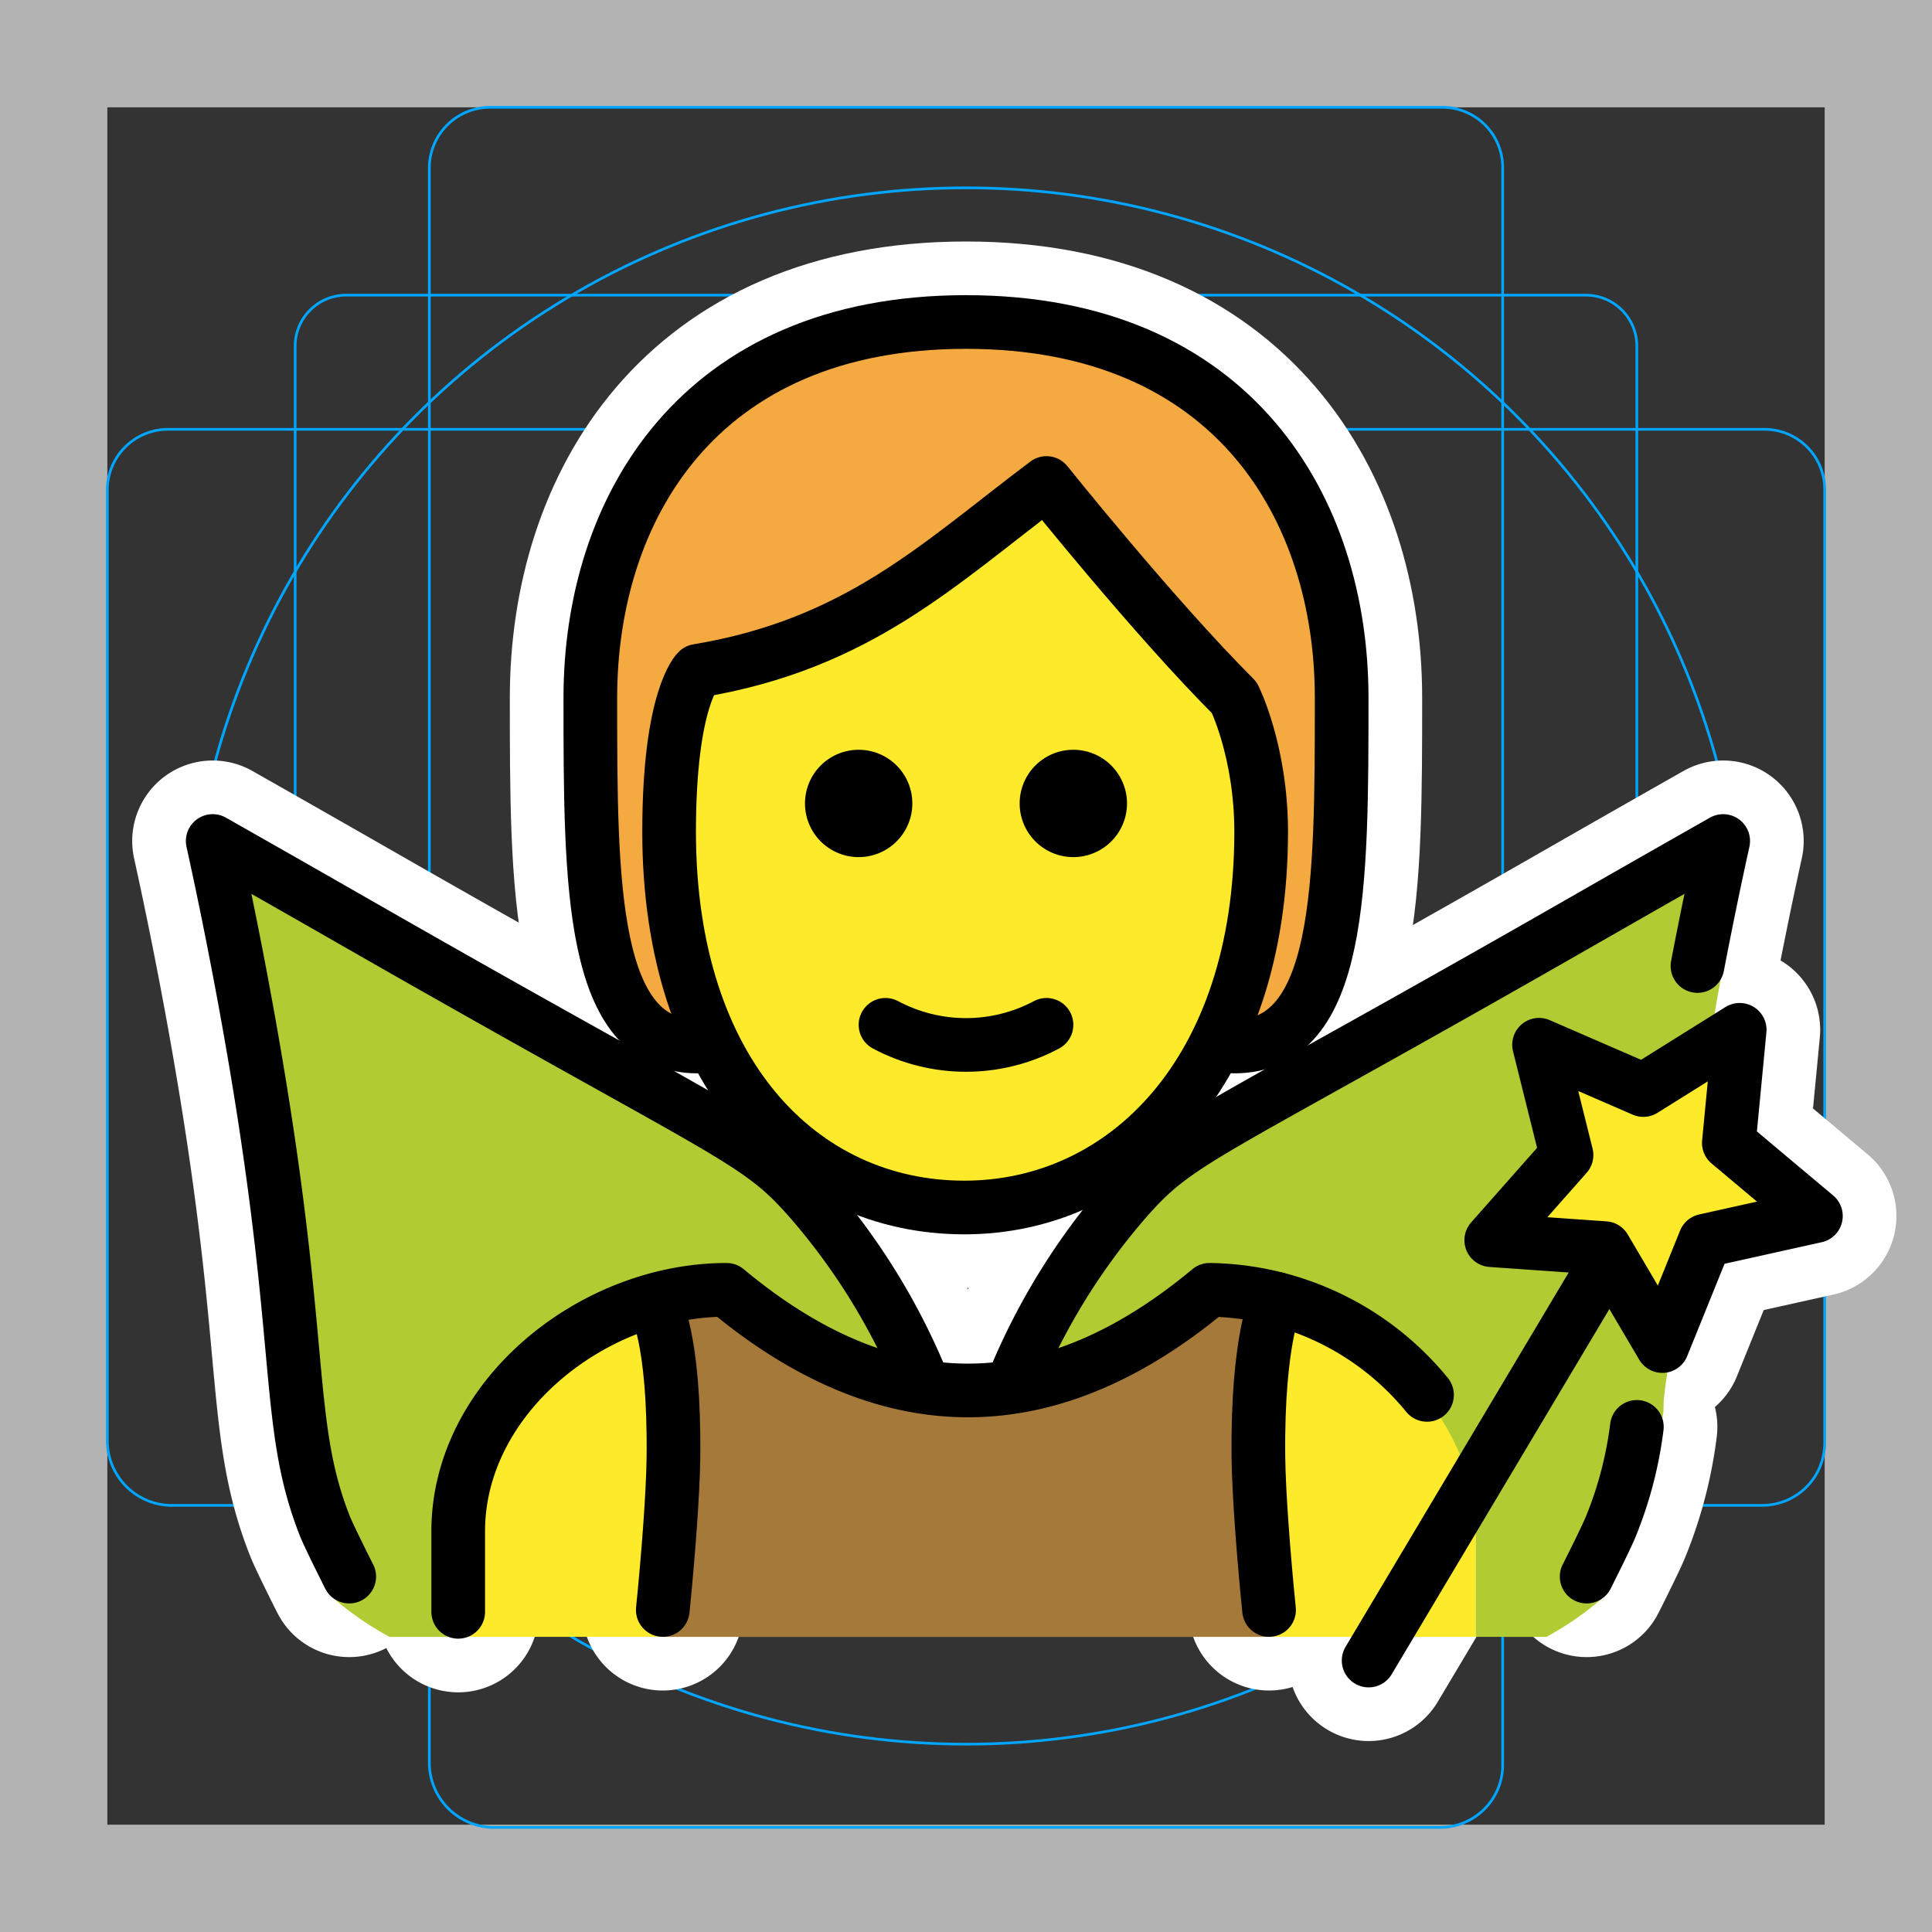 <svg viewBox="0 0 72 72" xmlns="http://www.w3.org/2000/svg">
  <rect x="0" y="0" width="72" height="72" fill="#333333" stroke="none"/>
  <path fill="#B3B3B3" d="M68 4v64H4V4h64m4-4H0v72h72V0z"/>
  <path fill="none" stroke="#00A5FF" stroke-miterlimit="10" stroke-width="0.1" d="M12.9 11h46.2c1.049 0 1.9.849 1.9 1.897v.003h0V59c0 1.049-.849 1.9-1.897 1.9H12.9A1.837 1.837 0 0111 59h0V12.9a1.899 1.899 0 011.9-1.9z"/>
  <path fill="none" stroke="#00A5FF" stroke-miterlimit="10" stroke-width="0.1" d="M18.3 4h35.5A2.243 2.243 0 0156 6.284V65.8a2.326 2.326 0 01-2.3 2.3H18.3a2.414 2.414 0 01-2.3-2.4V6.3A2.263 2.263 0 0118.3 4z"/>
  <path fill="none" stroke="#00A5FF" stroke-miterlimit="10" stroke-width="0.1" d="M68 18.3v35.5a2.326 2.326 0 01-2.3 2.3H6.3A2.414 2.414 0 014 53.7V18.3A2.263 2.263 0 016.3 16h59.5a2.243 2.243 0 012.2 2.284v.016z"/>
  <circle cx="36" cy="36" r="29" fill="none" stroke="#00A5FF" stroke-miterlimit="10" stroke-width="0.1"/>
  <g fill="none" stroke="#fff" stroke-linecap="round" stroke-linejoin="round" stroke-miterlimit="10" stroke-width="6">
    <path d="M26 39c-4 0-4-6-4-13s4-14 14-14 14 7 14 14 0 13-4 13"/>
    <path d="M24.936 31c0 9 4.937 14 11 14C41.873 45 47 40 47 31c0-3-1-5-1-5-3-3-7-8-7-8-4 3-7 6-13 7 0 0-1.064 1-1.064 6z"/>
    <path d="M37.793 51.449a24.542 24.542 0 014.25-6.833c1.982-2.23 2.903-2.25 16.866-10.248 2.225-1.275 4.066-2.321 5.309-3.026A175.422 175.422 0 0063.26 36m-4.13 22.755c.096-.188.761-1.511.906-1.88.483-1.186.807-2.43.965-3.699m-47.986 5.579c-.097-.188-.761-1.511-.907-1.88-1.587-4.025-.647-6.937-3.015-19.76-.458-2.483-.886-4.5-1.166-5.773 1.243.705 3.084 1.751 5.308 3.025 13.964 7.999 14.884 8.02 16.867 10.249a24.447 24.447 0 014.15 6.598m25.182-3.472l-8.429 14.141"/>
    <path d="M61.95 50.163l-2.15-3.649-4.225-.296 2.805-3.173-1.024-4.11 3.885 1.687 3.592-2.244-.404 4.216 3.244 2.723-4.134.919zm-44.874 9.905v-3c0-4.994 5.008-9 10-9 6 5 12 5 18 0a10.65 10.65 0 018.105 3.915"/>
    <path d="M24.41 48.643s.736 1.17.687 5.667c-.015 1.353-.2 3.742-.397 5.69m22.89-11.595s-.741 1.408-.693 5.905c.015 1.353.2 3.742.397 5.69M42 29.942a2 2 0 11-4 0 2 2 0 014 0m-8 0a2 2 0 11-4 0 2 2 0 014 0m-1 8.25c1.875 1 4.125 1 6 0"/>
  </g>
  <path fill="#F4AA41" d="M26 39c-4 0-4-6-4-13s4-14 14-14 14 7 14 14 0 13-4 13"/>
  <path fill="#FCEA2B" d="M24.936 31c0 9 4.937 14 11 14C41.873 45 47 40 47 31c0-3-1-5-1-5-3-3-7-8-7-8-4 3-7 6-13 7 0 0-1.064 1-1.064 6zM17 61v-4c0-4.994 5.008-9 10-9 6 5 12 5 18 0 4.994 0 10 4.006 10 9v4"/>
  <path fill="#B1CC33" d="M64.22 31.343c-.28 1.27.307 2.992-.153 5.472-.46 2.52-.67 4.43-1.05 7.76-.67 6.01-1.032 6.952-1.022 7.952-.042 1.03-1.507 5.148-1.764 6.146a2.72 2.72 0 01-.2.52 2.123 2.123 0 01-.17.24 11.96 11.96 0 01-2.23 1.57L55 61v-3.833c0-4.99-4.93-9.004-9.93-9.004a15.079 15.079 0 01-7.54 3.65 20.59 20.59 0 014.51-7.2c1.35-1.35 6.54-4.33 16.87-10.25 2.22-1.27 4.06-2.32 5.31-3.02zm-29.6 20.47a15.026 15.026 0 01-7.55-3.65c-4.99 0-10 4.01-10 9v3.84h-2.55a11.809 11.809 0 01-2.24-1.57 2.81 2.81 0 01-.16-.24 1.77 1.77 0 01-.2-.52 14.335 14.335 0 01-.46-3.05c.02-1-.38-4-1.05-10.01-.37-3.33-.85-5.98-1.32-8.5-.46-2.48-.88-4.5-1.16-5.77 1.24.7 3.08 1.75 5.3 3.02 10.33 5.92 15.52 8.9 16.87 10.25a20.674 20.674 0 014.37 6.81l.15.39z"/>
  <path fill="#FCEA2B" d="M61.95 50.163l-2.15-3.649-4.225-.296 2.805-3.173-1.024-4.11 3.885 1.687 3.592-2.244-.404 4.216 3.244 2.723-4.134.919z"/>
  <path fill="#A57939" d="M24.7 61c.198-1.948.383-5.337.397-6.69.048-4.497-.797-5.84-.797-5.84a10 10 0 012.776-.402c6 5 12 5 18 0a10.64 10.64 0 012.514.337s-.741 1.408-.693 5.905c.015 1.353.2 4.742.397 6.69"/>
  <g>
    <path fill="none" stroke="#000" stroke-linecap="round" stroke-linejoin="round" stroke-width="2" d="M26 39c-4 0-4-6-4-13s4-14 14-14 14 7 14 14 0 13-4 13"/>
    <path fill="none" stroke="#000" stroke-linejoin="round" stroke-width="2" d="M24.936 31c0 9 4.937 14 11 14C41.873 45 47 40 47 31c0-3-1-5-1-5-3-3-7-8-7-8-4 3-7 6-13 7 0 0-1.064 1-1.064 6z"/>
    <path fill="none" stroke="#000" stroke-linecap="round" stroke-linejoin="round" stroke-width="2" d="M37.793 51.449a24.542 24.542 0 014.25-6.833c1.982-2.23 2.903-2.25 16.866-10.248 2.225-1.275 4.066-2.321 5.309-3.026A175.422 175.422 0 0063.26 36m-4.13 22.755c.096-.188.761-1.511.906-1.88.483-1.186.807-2.43.965-3.699m-47.986 5.579c-.097-.188-.761-1.511-.907-1.88-1.587-4.025-.647-6.937-3.015-19.76-.458-2.483-.886-4.5-1.166-5.773 1.243.705 3.084 1.751 5.308 3.025 13.964 7.999 14.884 8.02 16.867 10.249a24.447 24.447 0 014.15 6.598m25.182-3.472l-8.429 14.141"/>
    <path fill="none" stroke="#000" stroke-linecap="round" stroke-linejoin="round" stroke-width="2" d="M61.95 50.163l-2.15-3.649-4.225-.296 2.805-3.173-1.024-4.11 3.885 1.687 3.592-2.244-.404 4.216 3.244 2.723-4.134.919zm-44.874 9.905v-3c0-4.994 5.008-9 10-9 6 5 12 5 18 0a10.65 10.65 0 018.105 3.915"/>
    <path fill="none" stroke="#000" stroke-linecap="round" stroke-linejoin="round" stroke-width="2" d="M24.41 48.643s.736 1.17.687 5.667c-.015 1.353-.2 3.742-.397 5.69m22.89-11.595s-.741 1.408-.693 5.905c.015 1.353.2 3.742.397 5.69"/>
    <path d="M42 29.942a2 2 0 11-4 0 2 2 0 014 0m-8 0a2 2 0 11-4 0 2 2 0 014 0"/>
    <path fill="none" stroke="#000" stroke-linecap="round" stroke-linejoin="round" stroke-width="2" d="M33 38.192c1.875 1 4.125 1 6 0"/>
  </g>
</svg>
